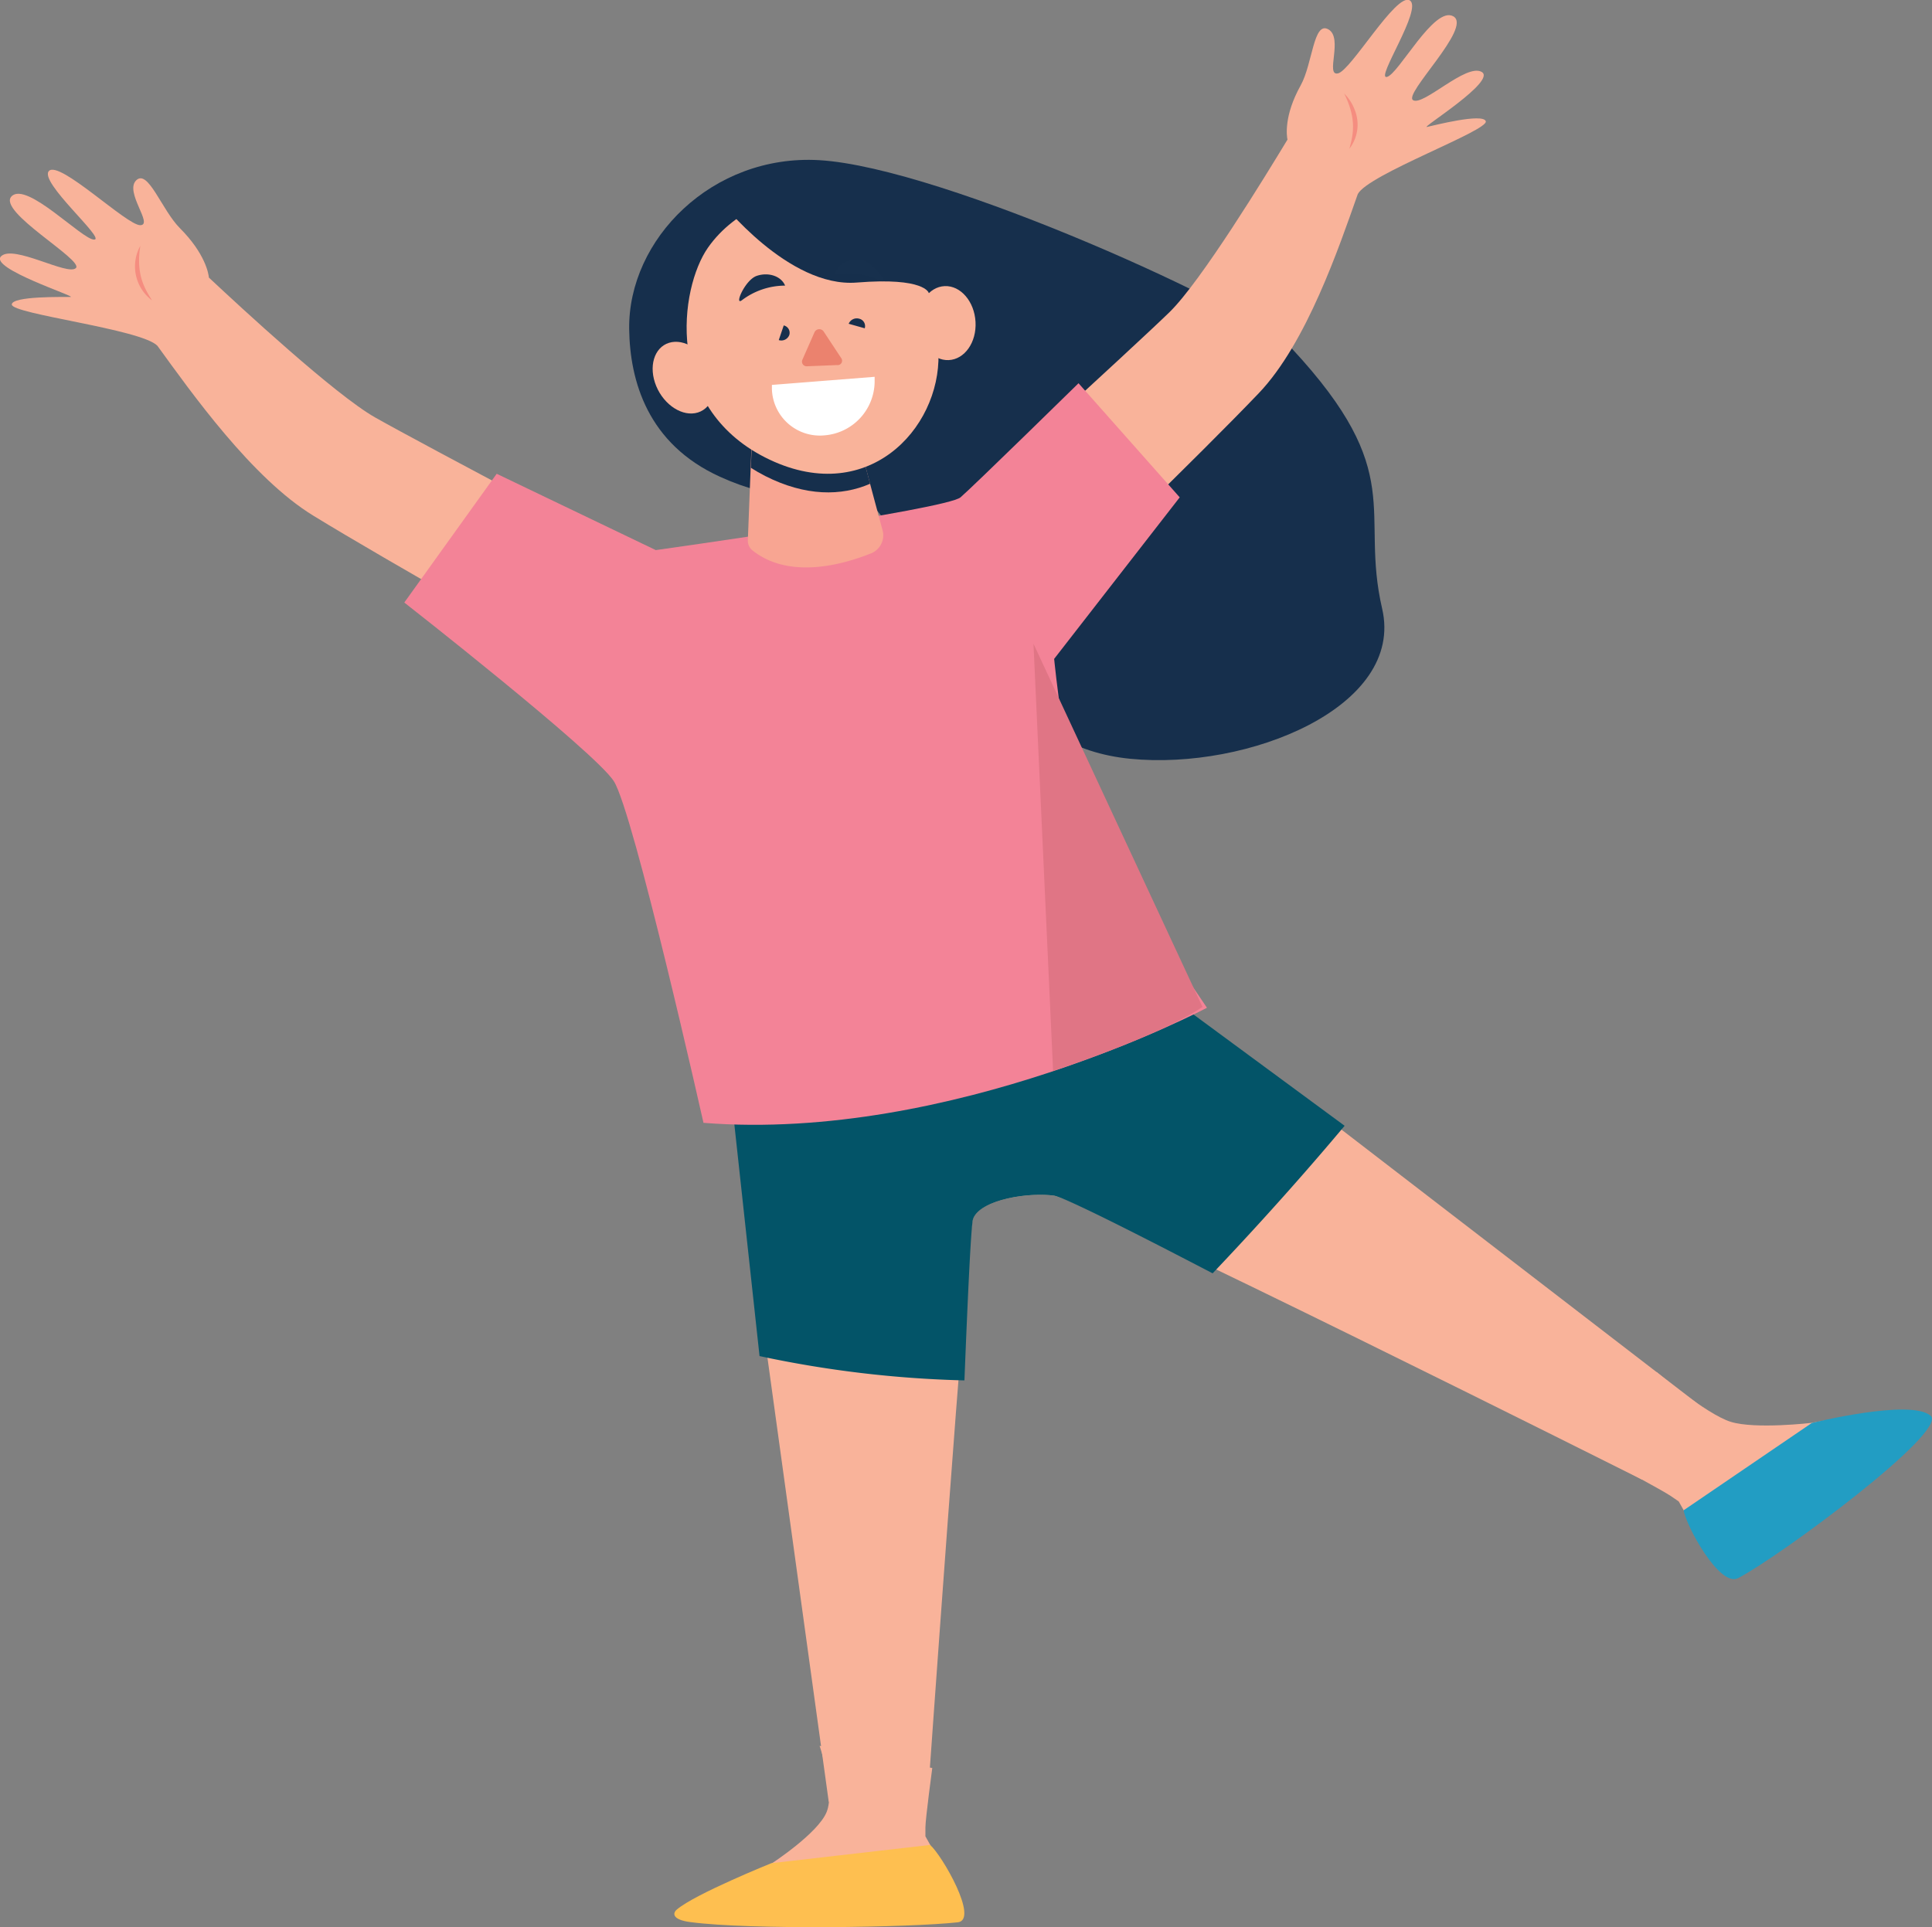 <svg xmlns="http://www.w3.org/2000/svg" viewBox="0 0 439.11 438.11"><rect x="0" y="0" width="439.11" height="438.11" fill="#808080" stroke="none"/><defs><style>.cls-1{fill:#162f4c;}.cls-2{fill:#f9b39a;}.cls-3{fill:#febf50;}.cls-4{fill:#229dc3;}.cls-5{fill:#035468;}.cls-6{fill:#f58d80;}.cls-7{fill:#f38397;}.cls-8{fill:#f8a592;}.cls-9{fill:#fff;}.cls-10{fill:#17304d;}.cls-11{fill:#eb826e;}.cls-12{fill:#e07585;}</style></defs><title>kid</title><g id="Layer_2" data-name="Layer 2"><path class="cls-1" d="M220.29,76.86c28.18,1.62,99.56,34.36,107.4,42.78,26.51,28.51,15.4,36.88,20.56,59.19S317.78,215.59,291,212.94s-31.57-24.8-39.72-34c-6.55-7.37-15.43-19.7-21.57-27.13-9,2.56-19.89,2.55-32-3-16.39-7.47-20.44-21.73-20.6-33.57C176.86,94.83,196,75.46,220.29,76.86Z" transform="translate(-34.11 -40.45)"/><path class="cls-2" d="M246,442.37s-1.56,11.56-1.56,13.52v2l1.12,2,.44.79-8,9.7-32.82.41c-.71,0,4.3-6.71,4.3-6.71s10.62-6.91,12.53-11.76-1.62-15-1.62-15Z" transform="translate(-34.11 -40.45)"/><path class="cls-2" d="M400.68,373.2s11.43,6.13,13.2,7.35l1.78,1.22,1.12,2,.44.79,13.76.61s20.33-21.49,20.77-22-5.85.73-5.85.73-12.83,1.5-18.41-.23-16.87-11.33-16.87-11.33Z" transform="translate(-34.11 -40.45)"/><path class="cls-2" d="M296.78,264.74l123.15,94.78L407.3,376.8S280.11,313,273.49,312.23s-17,1.24-18.28,5.42-10.4,133.79-10.4,133.79L222.46,450l-22.39-162.3Z" transform="translate(-34.11 -40.45)"/><path class="cls-3" d="M251.79,477.44c4.9-.54-3.56-15.24-6.28-17.59L209.43,464s-17.36,7-21.48,10.53c-1,.85-1.1,2.33,3.13,2.87C204.7,479.19,240.92,478.63,251.79,477.44Z" transform="translate(-34.11 -40.45)"/><path class="cls-4" d="M429.15,399.2c-4.23,2.2-11.93-12.12-12.37-15.43l29.12-19.84s22.48-5.58,27-1.65C477,365.84,438.77,394.2,429.15,399.2Z" transform="translate(-34.11 -40.45)"/><path class="cls-5" d="M296.78,264.74l42.94,31.63c-6.7,8-17,19.86-30,33.54-19-9.9-34-17.43-36.19-17.68-6.63-.78-17,1.24-18.28,5.42-.43,1.44-1.16,16.89-1.94,36.6a250.5,250.5,0,0,1-46.57-5.53l-6.63-61Z" transform="translate(-34.11 -40.45)"/><path class="cls-2" d="M119.36,135.34c-9.11-5.17-30.52-25-37.77-31.79-.07-.8-.77-5.4-6.59-11.23-4.12-4.13-7.24-13.54-9.94-10.87s4,10.14.93,10.19S47.69,76.88,45.25,79.3s13,15.58,10.27,15.62-15.3-13.28-18.76-9.86,16.45,14.49,14.6,16.33-14.2-5.43-17-2.68,17.4,9.23,15.79,9.25-13.27-.24-13.36,1.7c-.09,2.19,29.48,5.6,33.1,9.4h0c7.72,10.64,21.48,30.08,35.41,38.6,17,10.44,56.42,32.57,56.42,32.57l19.56-21.86S130.16,141.47,119.36,135.34Z" transform="translate(-34.11 -40.45)"/><path class="cls-6" d="M66,96.34a9.64,9.64,0,0,0,2.66,12.39C66.89,105.9,65,102.76,66,96.34Z" transform="translate(-34.11 -40.45)"/><path class="cls-2" d="M299.9,111.43c7.23-7.05,21.88-31.07,26.83-39.24-.16-.78-.88-5.37,3-12.33,2.73-4.91,2.89-14.7,6.31-12.73s-.8,10.69,2.18,10,13.2-18.38,16.29-16.6-7.86,18-5.19,17.41,10.75-16.29,15.12-13.77-11.5,17.71-9.15,19.06,12.06-8.45,15.58-6.43-14,12.85-12.44,12.51S371.13,66.11,371.8,68c.76,2.1-26.75,12.08-29.09,16.57h0c-4.24,12-11.63,33.88-22.5,45.26-13.29,13.93-44.61,44.2-44.61,44.2L250.1,157.32S291.32,119.78,299.9,111.43Z" transform="translate(-34.11 -40.45)"/><path class="cls-6" d="M339.62,61.71a10.27,10.27,0,0,1,2.39,3.7,9,9,0,0,1-1.21,8.86C341.64,71.14,342.56,67.67,339.62,61.71Z" transform="translate(-34.11 -40.45)"/><path class="cls-7" d="M279.24,127.57l23,25.94-28.54,36.72s2.69,27.29,6.8,35.8,27.93,43.51,27.93,43.51S250.6,300.19,194,295.7c0,0-15.93-70.91-20.41-77.72S126,177.42,126,177.42L147,148.15l36.16,17.35s66.09-9.24,69.27-12S279.24,127.57,279.24,127.57Z" transform="translate(-34.11 -40.45)"/><path class="cls-2" d="M195.64,124.38c1.82,4.37.51,8.78-2.91,9.84s-7.66-1.63-9.47-6-.51-8.78,2.91-9.84S193.83,120,195.64,124.38Z" transform="translate(-34.11 -40.45)"/><path class="cls-2" d="M255.83,113.63c.26,4.65-2.48,8.53-6.11,8.68s-6.77-3.5-7-8.14,2.48-8.53,6.11-8.68S255.58,109,255.83,113.63Z" transform="translate(-34.11 -40.45)"/><path class="cls-8" d="M230.31,144.39c0,.3,2.9,11.08,4.44,16.78a4.44,4.44,0,0,1-3,5.2c-6.13,2.43-18.2,5.81-26.53-.73a2.85,2.85,0,0,1-1.14-2.34l1-25.72Z" transform="translate(-34.11 -40.45)"/><path class="cls-1" d="M231.87,150.42c-6.5,2.83-14.66,2.89-23.82-1.75-1.16-.59-2.25-1.22-3.28-1.88l.36-9.21,25.18,6.81C230.31,144.54,231,147.13,231.87,150.42Z" transform="translate(-34.11 -40.45)"/><path class="cls-2" d="M212.46,85s-11,2.52-17.45,11.76-10,36,13,47.68,39.83-6.42,39.4-23.55S238.21,81.86,212.46,85Z" transform="translate(-34.11 -40.45)"/><path class="cls-1" d="M197.84,86.13s15.47,19.81,31,18.55,16.36,2.37,16.36,2.37.28-19.09-13.86-22.23S197.84,86.13,197.84,86.13Z" transform="translate(-34.11 -40.45)"/><path class="cls-9" d="M221.55,139.41h0a10.9,10.9,0,0,1-12-10.59l0-.87,23.35-1.84,0,.87A12.36,12.36,0,0,1,221.55,139.41Z" transform="translate(-34.11 -40.45)"/><path class="cls-10" d="M212.24,114.43a1.71,1.71,0,0,1,1.26,2.18,1.93,1.93,0,0,1-2.39,1.15" transform="translate(-34.11 -40.45)"/><path class="cls-10" d="M227,114.05a2,2,0,0,1,2.39-1.15,1.72,1.72,0,0,1,1.26,2.18" transform="translate(-34.11 -40.45)"/><path class="cls-11" d="M224.35,123.44l-6.78.27a1.06,1.06,0,0,1-1.11-1.44l2.79-6.33a1.2,1.2,0,0,1,2.05-.15l4,6.06A1,1,0,0,1,224.35,123.44Z" transform="translate(-34.11 -40.45)"/><path class="cls-10" d="M202.77,108.67c-1.9,1.47.64-4.6,3.34-5.51s5.58.09,6.44,2.22A16.29,16.29,0,0,0,202.77,108.67Z" transform="translate(-34.11 -40.45)"/><path class="cls-10" d="M234.24,104.26c2.19,1.07-1.66-4.38-4.51-4.76s-5.45,1.15-5.8,3.4A16.58,16.58,0,0,1,234.24,104.26Z" transform="translate(-34.11 -40.45)"/><path class="cls-12" d="M269,186.78l4.46,97.12s24.3-7.93,33.95-14.56Z" transform="translate(-34.11 -40.45)"/></g></svg>